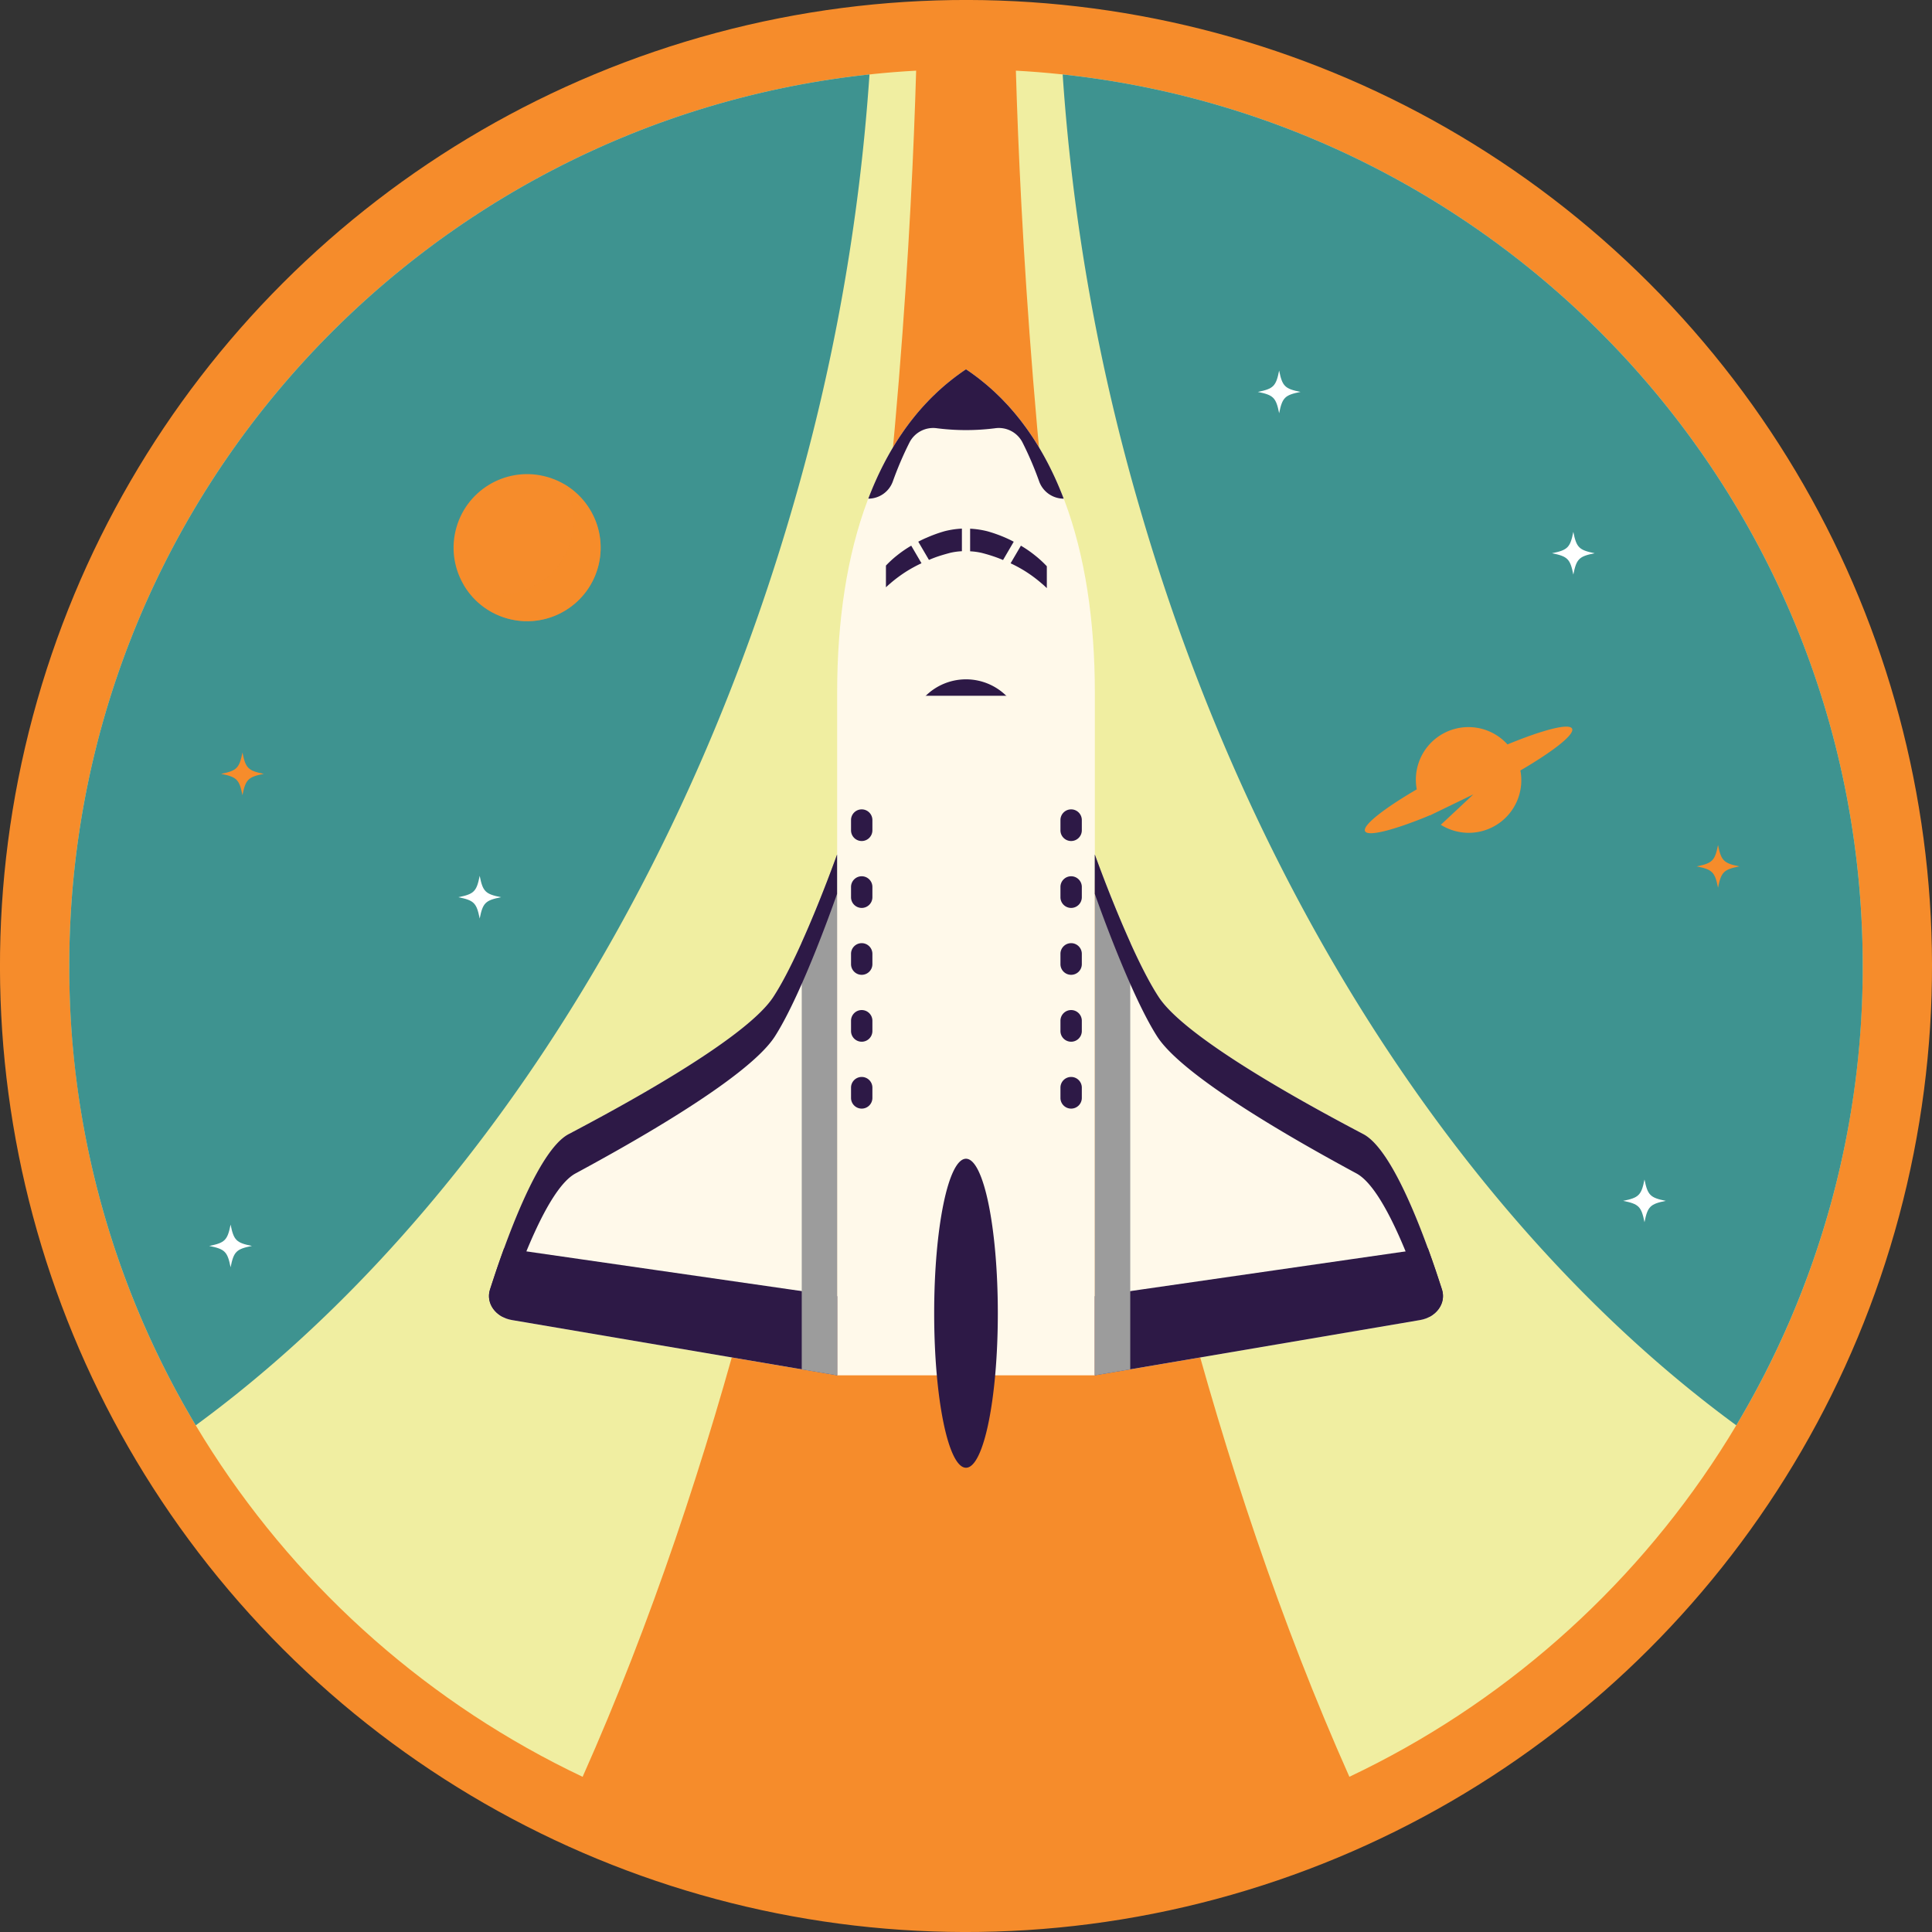 <svg xmlns="http://www.w3.org/2000/svg" viewBox="0 0 683.6 683.6" id="spacecraft-badges"><rect x="0" y="0" width="683.6" height="683.6" fill="#333333" stroke="none"/><g data-name="Layer 1"><circle cx="341.8" cy="341.8" r="341.8" fill="#f68c2b" transform="rotate(-45 341.8 341.802)"></circle><circle cx="341.8" cy="341.8" r="317.29" fill="#f68c2b" transform="rotate(-45 341.8 341.802)"></circle><path fill="#f0eea1" d="M324.16 25C157.13 34.16 24.51 172.49 24.51 341.8c0 126.7 74.27 236 181.64 286.89C303.31 410.48 321 133.34 324.16 25zM359.45 25c3.13 108.33 20.84 385.47 118 603.68C584.83 577.83 659.09 468.5 659.09 341.8 659.09 172.49 526.47 34.16 359.45 25z"></path><path fill="#3e9390" d="M24.51,341.8A315.79,315.79,0,0,0,69.26,504.32c90.43-66.22,169.1-181,210.62-322.87A720.66,720.66,0,0,0,307.65,26.34C148.48,43.38,24.51,178.1,24.51,341.8ZM376,26.34a720.08,720.08,0,0,0,27.78,155.11C445.24,323.27,523.92,438.1,614.35,504.32A315.88,315.88,0,0,0,659.09,341.8C659.09,178.1,535.12,43.38,376,26.34Z"></path><path fill="#fff9ea" d="M341.8 130.67c-32 21.34-45.59 64-45.59 114.45V486.64h91.18V245.12C387.39 194.68 373.81 152 341.8 130.67zM296.21 302.35s-12.44 34.92-22.62 50.44-57.69 40.74-72.39 48.5c-11 5.8-22.65 38.78-27.81 55-1.55 4.86 2 9.82 7.79 10.8l115 19.55z"></path><path fill="#fff9ea" d="M387.39,302.35s12.44,34.92,22.62,50.44,57.69,40.74,72.4,48.5c11,5.8,22.64,38.78,27.8,55,1.55,4.86-2,9.82-7.79,10.8l-115,19.55Z"></path><path fill="#2d1946" d="M296.21 486.64v-28l-117.84-17c-2 5.47-3.69 10.58-5 14.64-1.55 4.86 2 9.82 7.79 10.8zM387.39 486.64v-28l117.84-17c2 5.47 3.69 10.58 5 14.64 1.55 4.86-2 9.82-7.79 10.8z"></path><path d="M399.92 333.47c-6.84-15.14-12.53-31.12-12.53-31.12V486.64l12.53-2.13zM283.68 333.47c6.84-15.14 12.53-31.12 12.53-31.12V486.64l-12.53-2.13z" style="mix-blend-mode:multiply" fill="#9c9c9c"></path><path fill="#2d1946" d="M273.59 352.79c-10.18 15.52-57.69 40.74-72.39 48.5-11 5.8-22.65 38.78-27.81 55-1.22 3.83.77 7.7 4.48 9.65 5.52-17.13 15.89-45.39 25.74-50.73 14.33-7.76 60.63-33 70.56-48.49s22-50.44 22-50.44V302.35S283.77 337.27 273.59 352.79zM410 352.79c10.18 15.52 57.69 40.74 72.4 48.5 11 5.8 22.64 38.78 27.8 55 1.22 3.83-.77 7.7-4.48 9.65-5.52-17.13-15.88-45.39-25.74-50.73-14.33-7.76-60.63-33-70.55-48.49s-22.05-50.44-22.05-50.44V302.35S399.83 337.27 410 352.79zM341.8 240.37h0a20.34 20.34 0 00-20.34 20.34v50.85h40.68V260.71A20.33 20.33 0 00341.8 240.37z"></path><path fill="#fff9ea" d="M323.33,246.18h36.94a2.71,2.71,0,0,1,2.71,2.71v68.48a0,0,0,0,1,0,0H320.62a0,0,0,0,1,0,0V248.89A2.71,2.71,0,0,1,323.33,246.18Z"></path><path fill="#2d1946" d="M355.92 190.33a50 50 0 00-6.51-2.34 31.11 31.11 0 00-6.15-.92v8a23 23 0 014.09.56 55.67 55.67 0 015.7 1.77c.64.24 1.25.49 1.86.75l3.78-6.47C357.8 191.2 356.87 190.75 355.92 190.33zm-28.23 0c-1 .42-1.88.87-2.78 1.33l3.78 6.45c.61-.25 1.22-.51 1.86-.75 1.79-.68 3.78-1.25 5.65-1.75a22.91 22.91 0 014.15-.57v-8a31 31 0 00-6.1.91A48.63 48.63 0 00327.69 190.34zm-10.47 6.33a39.7 39.7 0 00-3.75 3.46v7.68c.36-.34.86-.79 1.52-1.36a49.13 49.13 0 016.06-4.46 51.48 51.48 0 015-2.69l-3.63-6.21A41.21 41.21 0 00317.22 196.67zm49.17 0a41.21 41.21 0 00-5.16-3.58l-3.65 6.23a49.17 49.17 0 015 2.7 47.62 47.62 0 016 4.44c.66.54 1.25 1.11 1.62 1.46l.2.19v-7.74A38 38 0 00366.39 196.66zM376.37 176.44c-6.49-17-16-31.27-28.95-41.65-1.8-1.45-3.68-2.83-5.62-4.12-1.94 1.29-3.81 2.67-5.62 4.12-12.94 10.38-22.46 24.63-28.95 41.65h0a9.22 9.22 0 008.68-6.1 122 122 0 015.91-13.81 9.42 9.42 0 019.71-5 81.54 81.54 0 0020.55 0 9.4 9.4 0 019.7 5 120.21 120.21 0 015.91 13.81 9.23 9.23 0 008.68 6.1zM304.9 297.58h0a3.79 3.79 0 01-3.78-3.79v-3.63a3.78 3.78 0 013.78-3.78h0a3.78 3.78 0 013.78 3.78v3.63A3.79 3.79 0 01304.9 297.58zM304.9 321.25h0a3.78 3.78 0 01-3.78-3.78v-3.64a3.78 3.78 0 013.78-3.78h0a3.78 3.78 0 013.78 3.78v3.64A3.78 3.78 0 01304.9 321.25zM304.9 344.92h0a3.78 3.78 0 01-3.78-3.78V337.5a3.78 3.78 0 013.78-3.78h0a3.78 3.78 0 013.78 3.78v3.64A3.78 3.78 0 01304.9 344.92zM304.9 368.59h0a3.78 3.78 0 01-3.78-3.78v-3.64a3.78 3.78 0 013.78-3.78h0a3.78 3.78 0 013.78 3.78v3.64A3.78 3.78 0 01304.9 368.59zM304.9 392.26h0a3.78 3.78 0 01-3.78-3.78v-3.64a3.78 3.78 0 013.78-3.78h0a3.78 3.78 0 013.78 3.78v3.64A3.78 3.78 0 01304.9 392.26zM379 297.58h0a3.79 3.79 0 01-3.78-3.79v-3.63a3.78 3.78 0 013.78-3.78h0a3.78 3.78 0 013.78 3.78v3.63A3.79 3.79 0 01379 297.58zM379 321.25h0a3.78 3.78 0 01-3.78-3.78v-3.64a3.78 3.78 0 013.78-3.78h0a3.78 3.78 0 013.78 3.78v3.64A3.78 3.78 0 01379 321.25zM379 344.92h0a3.78 3.78 0 01-3.78-3.78V337.5a3.78 3.78 0 013.78-3.78h0a3.78 3.78 0 013.78 3.78v3.64A3.78 3.78 0 01379 344.92zM379 368.59h0a3.78 3.78 0 01-3.78-3.78v-3.64a3.78 3.78 0 013.78-3.78h0a3.78 3.78 0 013.78 3.78v3.64A3.78 3.78 0 01379 368.59zM379 392.26h0a3.78 3.78 0 01-3.78-3.78v-3.64a3.78 3.78 0 013.78-3.78h0a3.78 3.78 0 013.78 3.78v3.64A3.78 3.78 0 01379 392.26zM353.06 464.67c0-30.2-5-54.67-11.26-54.67s-11.26 24.47-11.26 54.67 5 54.66 11.26 54.66S353.06 494.86 353.06 464.67z"></path><path fill="#f68c2b" d="M93.34,273.81c-5.55,1.11-6.44,2-7.55,7.55-1.11-5.54-2-6.44-7.56-7.55,5.55-1.11,6.45-2,7.56-7.55C86.9,271.8,87.79,272.7,93.34,273.81Z"></path><path fill="#fff" d="M564.24 195.75c-5.54 1.11-6.44 2-7.55 7.55-1.11-5.54-2-6.44-7.56-7.55 5.55-1.11 6.45-2 7.56-7.56C557.8 193.74 558.7 194.64 564.24 195.75zM89.14 440.85c-5.54 1.11-6.44 2-7.55 7.55-1.11-5.54-2-6.44-7.56-7.55 5.55-1.11 6.45-2 7.56-7.55C82.7 438.84 83.6 439.74 89.14 440.85zM177.28 317.46c-5.55 1.11-6.45 2-7.55 7.55-1.11-5.54-2-6.44-7.56-7.55 5.55-1.11 6.45-2 7.56-7.56C170.83 315.45 171.73 316.35 177.28 317.46z"></path><path fill="#f68c2b" d="M615.45,306.55c-5.55,1.11-6.45,2-7.56,7.55-1.11-5.54-2-6.44-7.55-7.55,5.54-1.11,6.44-2,7.55-7.56C609,304.54,609.9,305.44,615.45,306.55Z"></path><path fill="#fff" d="M460.16 138.67c-5.55 1.11-6.45 2-7.56 7.55-1.11-5.54-2-6.44-7.55-7.55 5.54-1.11 6.44-2 7.55-7.56C453.71 136.66 454.61 137.56 460.16 138.67zM589.42 424.9c-5.54 1.11-6.44 2-7.55 7.56-1.11-5.55-2-6.45-7.56-7.56 5.55-1.11 6.45-2 7.56-7.55C583 422.89 583.88 423.79 589.42 424.9z"></path><circle cx="186.51" cy="193.79" r="26.02" fill="#f68c2b" transform="rotate(-76.72 186.506 193.786)"></circle><path d="M199.52,171.27A26,26,0,0,1,164,206.79a26,26,0,1,0,35.52-35.52Z" style="mix-blend-mode:multiply" fill="#f68c2b" opacity=".5"></path><path fill="#f68c2b" d="M483,294.1c-1-2,6.53-7.93,18.29-14.8a18.61,18.61,0,0,1,32.1-15.9c12.59-5.19,21.86-7.6,22.86-5.58s-6.53,7.94-18.29,14.8a18.6,18.6,0,0,1-32.1,15.9C493.26,293.72,484,296.13,483,294.1Z"></path><path fill="#3e9390" d="M502,290.43c1.14,1.25,5.2,1.64,6.6,2.53l12.72-11.89Z"></path></g></svg>